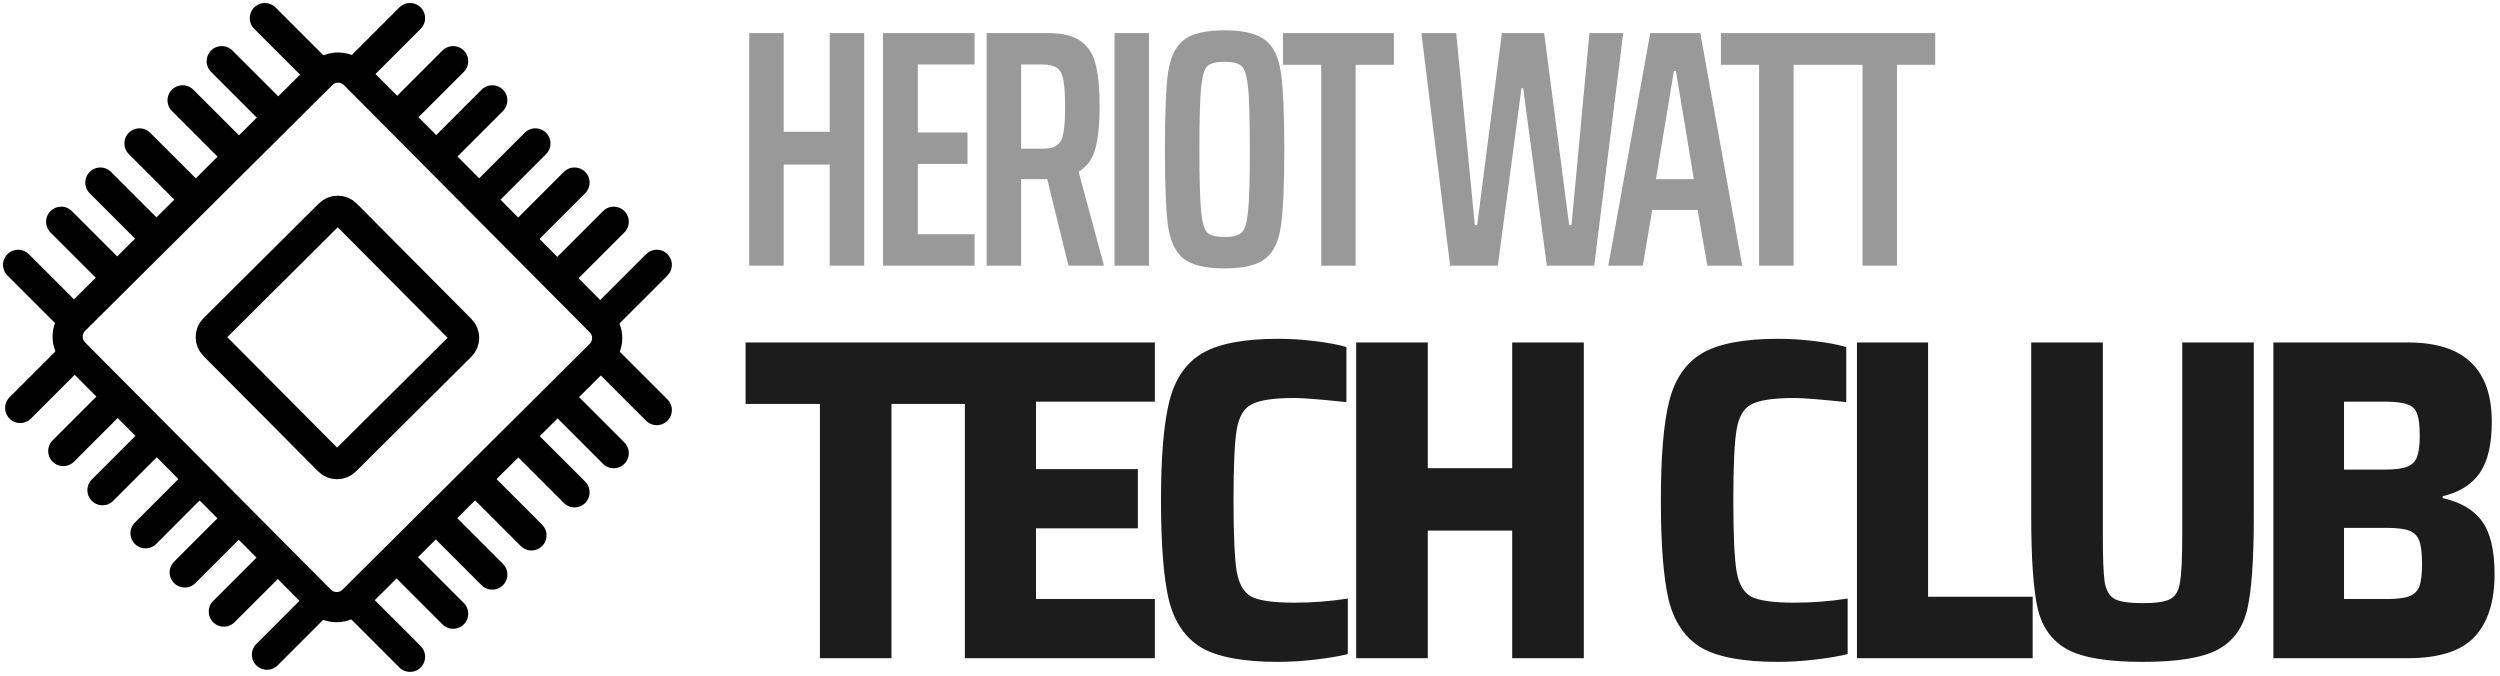<svg width="414" height="112" viewBox="0 0 414 112" fill="none" xmlns="http://www.w3.org/2000/svg">
<path opacity="0.4" d="M137.4 44V27.256H129.78V44H124.07V5.472H129.78V21.824H137.4V5.472H143.11V44H137.4ZM146.22 44V5.472H161.39V10.68H151.99V21.936H160.22V27.144H151.99V38.792H161.39V44H146.22ZM176.94 44L173.42 29.664H173.02H169.1V44H163.39V5.472H173.53C175.99 5.472 177.84 5.939 179.07 6.872C180.3 7.805 181.11 9.131 181.48 10.848C181.89 12.528 182.1 14.768 182.1 17.568C182.1 20.443 181.87 22.757 181.42 24.512C180.98 26.267 180.04 27.573 178.62 28.432L182.82 44H176.94ZM172.63 24.624C173.79 24.624 174.61 24.419 175.1 24.008C175.62 23.597 175.96 22.925 176.1 21.992C176.29 21.059 176.38 19.603 176.38 17.624C176.38 15.683 176.29 14.245 176.1 13.312C175.96 12.379 175.62 11.707 175.1 11.296C174.57 10.885 173.75 10.68 172.63 10.68H169.1V24.624H172.63ZM184.56 44V5.472H190.27V44H184.56ZM202.77 44.448C199.63 44.448 197.37 43.907 195.99 42.824C194.65 41.741 193.79 39.931 193.42 37.392C193.08 34.853 192.91 30.635 192.91 24.736C192.91 18.837 193.08 14.619 193.42 12.08C193.79 9.541 194.65 7.731 195.99 6.648C197.37 5.565 199.63 5.024 202.77 5.024C205.94 5.024 208.2 5.565 209.54 6.648C210.93 7.731 211.78 9.541 212.12 12.08C212.49 14.619 212.68 18.837 212.68 24.736C212.68 30.635 212.49 34.853 212.12 37.392C211.78 39.931 210.93 41.741 209.54 42.824C208.2 43.907 205.94 44.448 202.77 44.448ZM202.77 39.24C204.15 39.24 205.1 38.997 205.62 38.512C206.15 38.027 206.5 36.832 206.69 34.928C206.88 33.024 206.97 29.627 206.97 24.736C206.97 19.845 206.88 16.448 206.69 14.544C206.5 12.64 206.15 11.445 205.62 10.96C205.1 10.475 204.15 10.232 202.77 10.232C201.39 10.232 200.44 10.475 199.91 10.96C199.43 11.445 199.09 12.64 198.9 14.544C198.72 16.448 198.62 19.845 198.62 24.736C198.62 29.627 198.72 33.024 198.9 34.928C199.09 36.832 199.43 38.027 199.91 38.512C200.44 38.997 201.39 39.24 202.77 39.24ZM218.79 44V10.736H212.46V5.472H230.83V10.736H224.5V44H218.79ZM256.16 44L252.24 14.6H251.96L248.04 44H240.14L235.38 5.472H241.15L244.23 37.28H244.62L248.71 5.472H255.71L259.85 37.28H260.24L263.21 5.472H268.81L264 44H256.16ZM282.74 44L281.12 34.76H273.61L272.05 44H266.33L273.28 5.472H281.57L288.51 44H282.74ZM277.53 11.744H277.2L274.23 29.664H280.5L277.53 11.744ZM291.31 44V10.736H284.98V5.472H303.35V10.736H297.02V44H291.31ZM308.43 44V10.736H302.1V5.472H320.47V10.736H314.14V44H308.43Z" fill="black"/>
<path d="M135.78 109V66.896H123.47V56.712H160.02V66.896H147.63V109H135.78ZM159.78 109V56.712H191.24V66.516H171.56V77.688H188.43V87.492H171.56V99.196H191.24V109H159.78ZM223.2 108.316C221.78 108.671 219.98 108.975 217.8 109.228C215.62 109.481 213.57 109.608 211.64 109.608C205.92 109.608 201.69 108.823 198.95 107.252C196.27 105.631 194.47 102.996 193.56 99.348C192.7 95.7 192.26 90.203 192.26 82.856C192.26 75.611 192.72 70.164 193.63 66.516C194.54 62.817 196.34 60.157 199.03 58.536C201.76 56.915 205.97 56.104 211.64 56.104C213.62 56.104 215.65 56.231 217.72 56.484C219.85 56.737 221.6 57.067 222.97 57.472V66.592C218.66 66.136 215.8 65.908 214.38 65.908C210.94 65.908 208.55 66.263 207.24 66.972C205.97 67.631 205.16 69.024 204.8 71.152C204.45 73.229 204.27 77.131 204.27 82.856C204.27 88.581 204.45 92.508 204.8 94.636C205.16 96.713 205.97 98.107 207.24 98.816C208.55 99.475 210.94 99.804 214.38 99.804C217.32 99.804 220.26 99.576 223.2 99.12V108.316ZM250.42 109V87.872H236.44V109H224.58V56.712H236.44V77.536H250.42V56.712H262.28V109H250.42ZM305.97 108.316C304.55 108.671 302.75 108.975 300.57 109.228C298.39 109.481 296.34 109.608 294.42 109.608C288.69 109.608 284.46 108.823 281.72 107.252C279.04 105.631 277.24 102.996 276.33 99.348C275.47 95.7 275.04 90.203 275.04 82.856C275.04 75.611 275.49 70.164 276.4 66.516C277.32 62.817 279.11 60.157 281.8 58.536C284.54 56.915 288.74 56.104 294.42 56.104C296.39 56.104 298.42 56.231 300.5 56.484C302.62 56.737 304.37 57.067 305.74 57.472V66.592C301.43 66.136 298.57 65.908 297.15 65.908C293.71 65.908 291.33 66.263 290.01 66.972C288.74 67.631 287.93 69.024 287.58 71.152C287.22 73.229 287.04 77.131 287.04 82.856C287.04 88.581 287.22 92.508 287.58 94.636C287.93 96.713 288.74 98.107 290.01 98.816C291.33 99.475 293.71 99.804 297.15 99.804C300.09 99.804 303.03 99.576 305.97 99.12V108.316ZM307.51 109V56.712H319.29V98.816H336.61V109H307.51ZM373.23 56.712V85.592C373.23 92.584 372.88 97.651 372.17 100.792C371.46 103.933 369.84 106.188 367.3 107.556C364.77 108.924 360.62 109.608 354.84 109.608C349.06 109.608 344.91 108.924 342.38 107.556C339.84 106.188 338.2 103.933 337.44 100.792C336.73 97.6 336.37 92.533 336.37 85.592V56.712H348.23V88.708C348.23 92.407 348.33 94.965 348.53 96.384C348.79 97.803 349.34 98.74 350.2 99.196C351.07 99.652 352.61 99.88 354.84 99.88C357.07 99.88 358.59 99.652 359.4 99.196C360.26 98.74 360.79 97.828 361 96.46C361.25 95.041 361.38 92.457 361.38 88.708V56.712H373.23ZM376.47 56.712H398.73C403.4 56.712 406.87 57.801 409.15 59.98C411.48 62.159 412.64 65.452 412.64 69.86C412.64 73.559 411.98 76.371 410.67 78.296C409.35 80.221 407.3 81.513 404.51 82.172V82.476C407.55 83.185 409.73 84.477 411.05 86.352C412.41 88.227 413.1 91.14 413.1 95.092C413.1 99.652 411.98 103.123 409.75 105.504C407.53 107.835 403.85 109 398.73 109H376.47V56.712ZM394.93 77.764C396.56 77.764 397.77 77.612 398.58 77.308C399.39 77.004 399.95 76.472 400.25 75.712C400.56 74.901 400.71 73.711 400.71 72.14C400.71 70.468 400.56 69.252 400.25 68.492C400 67.732 399.47 67.225 398.66 66.972C397.9 66.668 396.66 66.516 394.93 66.516H388.17V77.764H394.93ZM395.24 99.196C396.96 99.196 398.2 99.044 398.96 98.74C399.77 98.436 400.33 97.904 400.63 97.144C400.94 96.333 401.09 95.067 401.09 93.344C401.09 91.621 400.94 90.355 400.63 89.544C400.33 88.733 399.77 88.176 398.96 87.872C398.15 87.568 396.91 87.416 395.24 87.416H388.17V99.196H395.24Z" fill="#1C1C1C"/>
<path d="M99.43 53.267L58.73 12.331C57.23 10.819 54.79 10.812 53.28 12.315L12.34 53.008C10.83 54.511 10.82 56.955 12.32 58.467L53.02 99.402C54.52 100.914 56.96 100.921 58.48 99.418L99.41 58.725C100.92 57.222 100.93 54.778 99.43 53.267Z" stroke="black" stroke-width="5" stroke-miterlimit="10"/>
<path d="M76.29 54.577L57.3 35.471C56.55 34.715 55.33 34.711 54.57 35.463L35.47 54.456C34.71 55.207 34.71 56.429 35.46 57.185L54.45 76.291C55.2 77.047 56.42 77.05 57.18 76.299L76.29 57.306C77.04 56.554 77.05 55.333 76.29 54.577Z" stroke="black" stroke-width="5" stroke-miterlimit="10"/>
<path d="M24.1 88.307L31.88 80.524" stroke="black" stroke-width="5" stroke-miterlimit="10" stroke-linecap="round"/>
<path d="M30.59 94.792L38.37 87.01" stroke="black" stroke-width="5" stroke-miterlimit="10" stroke-linecap="round"/>
<path d="M37.07 101.277L44.86 93.495" stroke="black" stroke-width="5" stroke-miterlimit="10" stroke-linecap="round"/>
<path d="M44.21 108.411L51.99 100.629" stroke="black" stroke-width="5" stroke-miterlimit="10" stroke-linecap="round"/>
<path d="M3.35 67.554L11.13 59.772" stroke="black" stroke-width="5" stroke-miterlimit="10" stroke-linecap="round"/>
<path d="M10.48 74.687L18.27 66.905" stroke="black" stroke-width="5" stroke-miterlimit="10" stroke-linecap="round"/>
<path d="M16.97 81.173L24.75 73.391" stroke="black" stroke-width="5" stroke-miterlimit="10" stroke-linecap="round"/>
<path d="M80.23 32.183L88.66 23.752" stroke="black" stroke-width="5" stroke-miterlimit="10" stroke-linecap="round"/>
<path d="M86.71 38.668L95.14 30.237" stroke="black" stroke-width="5" stroke-miterlimit="10" stroke-linecap="round"/>
<path d="M93.2 45.153L101.63 36.723" stroke="black" stroke-width="5" stroke-miterlimit="10" stroke-linecap="round"/>
<path d="M100.33 52.287L108.76 43.856" stroke="black" stroke-width="5" stroke-miterlimit="10" stroke-linecap="round"/>
<path d="M59.47 11.431L67.9 3" stroke="black" stroke-width="5" stroke-miterlimit="10" stroke-linecap="round"/>
<path d="M66.61 18.564L75.04 10.133" stroke="black" stroke-width="5" stroke-miterlimit="10" stroke-linecap="round"/>
<path d="M73.09 25.049L81.52 16.618" stroke="black" stroke-width="5" stroke-miterlimit="10" stroke-linecap="round"/>
<path d="M31.53 32.183L23.1 23.752" stroke="black" stroke-width="5" stroke-miterlimit="10" stroke-linecap="round"/>
<path d="M38.67 25.049L30.24 16.618" stroke="black" stroke-width="5" stroke-miterlimit="10" stroke-linecap="round"/>
<path d="M45.15 18.564L36.72 10.133" stroke="black" stroke-width="5" stroke-miterlimit="10" stroke-linecap="round"/>
<path d="M52.29 11.431L43.86 3" stroke="black" stroke-width="5" stroke-miterlimit="10" stroke-linecap="round"/>
<path d="M11.43 52.287L3 43.856" stroke="black" stroke-width="5" stroke-miterlimit="10" stroke-linecap="round"/>
<path d="M18.56 45.153L10.13 36.723" stroke="black" stroke-width="5" stroke-miterlimit="10" stroke-linecap="round"/>
<path d="M25.05 38.668L16.62 30.237" stroke="black" stroke-width="5" stroke-miterlimit="10" stroke-linecap="round"/>
<path d="M88.01 88.658L79.58 80.228" stroke="black" stroke-width="5" stroke-miterlimit="10" stroke-linecap="round"/>
<path d="M95.14 81.524L86.71 73.094" stroke="black" stroke-width="5" stroke-miterlimit="10" stroke-linecap="round"/>
<path d="M101.63 75.039L93.2 66.608" stroke="black" stroke-width="5" stroke-miterlimit="10" stroke-linecap="round"/>
<path d="M108.76 67.905L100.33 59.475" stroke="black" stroke-width="5" stroke-miterlimit="10" stroke-linecap="round"/>
<path d="M67.9 108.762L59.47 100.332" stroke="black" stroke-width="5" stroke-miterlimit="10" stroke-linecap="round"/>
<path d="M75.04 101.629L66.61 93.198" stroke="black" stroke-width="5" stroke-miterlimit="10" stroke-linecap="round"/>
<path d="M81.52 95.143L73.09 86.712" stroke="black" stroke-width="5" stroke-miterlimit="10" stroke-linecap="round"/>
</svg>
